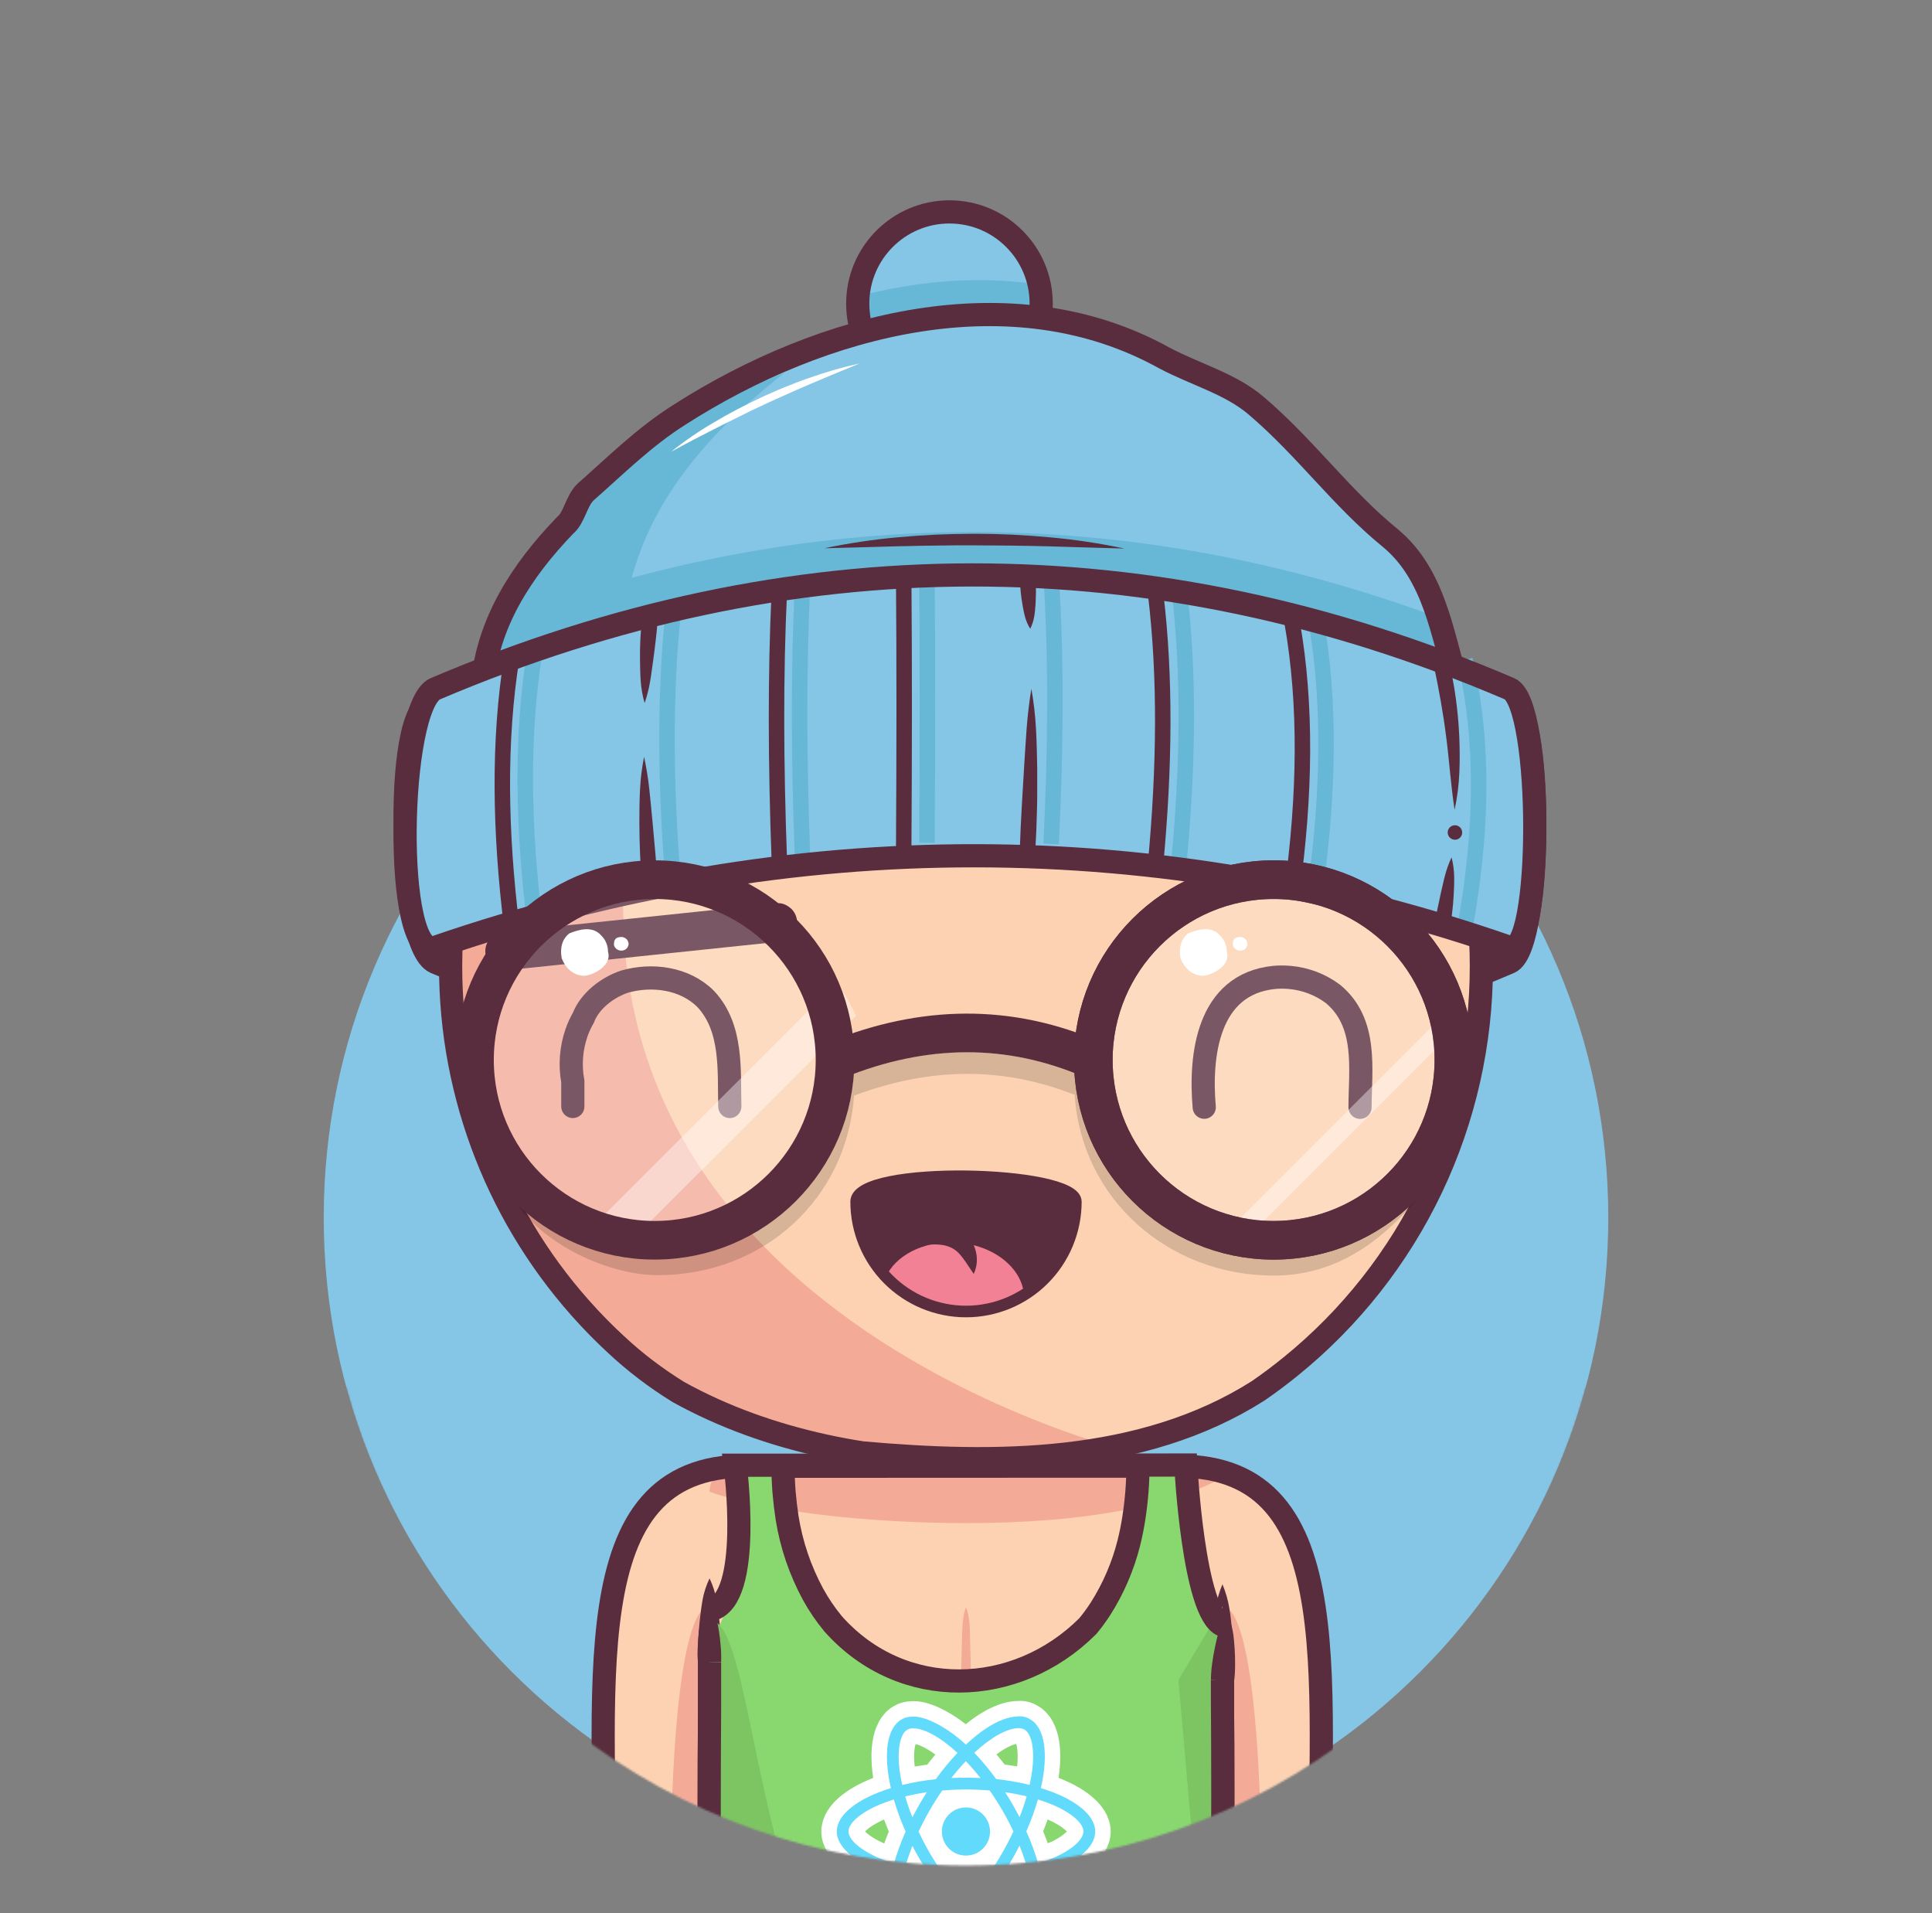 <svg width="1000" height="990" viewBox="0 0 1000 990" fill="none" xmlns="http://www.w3.org/2000/svg">
<rect x="0" y="0" width="1000" height="990" fill="#808080" stroke="none"/>
<mask id="mask0_22_5572" style="mask-type:luminance" maskUnits="userSpaceOnUse" x="0" y="0" width="1000" height="966">
<path d="M1000 0H0V718.31H179.2C217.58 860.69 346.65 965.41 500 965.41C653.35 965.41 782.42 860.69 820.8 718.31H1000V0Z" fill="white"/>
</mask>
<g mask="url(#mask0_22_5572)">
<path d="M500.001 962.602C683.603 962.602 832.443 813.763 832.443 630.16C832.443 446.557 683.603 297.718 500.001 297.718C316.398 297.718 167.559 446.557 167.559 630.16C167.559 813.763 316.398 962.602 500.001 962.602Z" fill="#85C5E5"/>
<path d="M225.35 498C408.77 575.95 596.49 577.06 781.29 498C798.82 490.5 798.72 358.13 781.29 364.19C600.82 427.02 409.96 427.69 225.35 364.19C203.39 356.6 205.53 489.53 225.35 498Z" fill="#592D3D" stroke="#592D3D" stroke-width="12" stroke-miterlimit="10"/>
<path d="M610 758.72C700.76 758.72 682 872.96 682.87 1000H610V758.72Z" fill="#FDD2B2"/>
<path d="M632.74 831.87L610 870L621.38 1000H653.14C653.91 819.73 632.74 831.87 632.74 831.87Z" fill="#F3AB98"/>
<path d="M233.25 500C233.25 352.68 352.68 233.25 500 233.25C647.32 233.25 766.75 352.68 766.75 500C766.788 539.694 757.949 578.895 740.88 614.731C723.811 650.568 698.945 682.135 668.1 707.12C662.627 711.573 656.98 715.803 651.16 719.81C591 758 515 758 446.39 751.89C439.73 750.89 433.09 749.63 426.5 748.18C400.17 742.38 374.68 733.43 351.13 720.38C345.31 716.793 339.667 712.92 334.2 708.76C328.706 704.576 323.432 700.11 318.4 695.38C313.64 690.96 309.044 686.367 304.61 681.6C258.667 632.299 233.161 567.39 233.25 500Z" fill="#FDD2B2"/>
<path d="M269.612 634.48C270.312 635.68 271.002 636.88 271.722 638.06C272.152 638.78 272.602 639.48 273.052 640.2C273.712 641.27 274.372 642.34 275.052 643.39C275.532 644.15 276.052 644.89 276.512 645.63C277.172 646.63 277.832 647.63 278.512 648.63C279.022 649.39 279.512 650.15 280.072 650.91C280.732 651.91 281.392 652.83 282.072 653.79C282.612 654.56 283.172 655.32 283.722 656.09C284.272 656.86 285.062 657.94 285.722 658.86C286.382 659.78 286.872 660.39 287.452 661.15C288.032 661.91 288.822 662.95 289.522 663.85C290.222 664.75 290.712 665.36 291.312 666.11C291.912 666.86 292.722 667.87 293.432 668.74C294.142 669.61 294.662 670.23 295.282 670.97C295.902 671.71 296.722 672.69 297.452 673.54C298.182 674.39 298.722 675.01 299.362 675.74L301.582 678.24C302.232 678.97 302.892 679.68 303.582 680.4C304.442 681.34 305.312 682.27 306.182 683.19L307.392 684.47C308.682 685.81 309.982 687.15 311.302 688.47L311.562 688.74C312.852 690.02 314.162 691.29 315.472 692.55L317.052 694.05C318.002 694.94 318.952 695.83 319.912 696.71L321.072 697.77C322.072 698.71 323.162 699.63 324.212 700.55C327.478 703.397 330.812 706.127 334.212 708.74C339.672 712.9 345.315 716.773 351.142 720.36C374.692 733.36 400.142 742.36 426.512 748.16C433.102 749.61 439.742 750.86 446.402 751.87C488.502 755.62 533.402 757.05 575.682 748.79C508.452 729 185.592 612.74 388.802 257.48C386.082 258.73 383.402 260.02 380.742 261.36L380.152 261.65C378.932 262.26 377.712 262.89 376.502 263.53L375.502 264.06C371.742 266.06 368.022 268.13 364.372 270.29L363.472 270.82C362.312 271.51 361.162 272.21 360.012 272.92L359.142 273.46C355.568 275.693 352.052 278.003 348.592 280.39L347.512 281.14C346.422 281.9 345.352 282.66 344.282 283.43L343.622 283.9C341.442 285.493 339.288 287.107 337.162 288.74L336.542 289.22C335.542 290 334.542 290.8 333.542 291.61L332.372 292.55C331.372 293.36 330.372 294.17 329.372 295C327.262 296.75 325.182 298.55 323.132 300.37L321.992 301.37L319.302 303.82L318.002 305C315.148 307.667 312.358 310.39 309.632 313.17L308.252 314.58C307.462 315.4 306.672 316.22 305.892 317.05C305.432 317.54 304.972 318.05 304.522 318.53C303.148 319.997 301.795 321.483 300.462 322.99C300.012 323.5 299.552 323.99 299.102 324.53C298.392 325.34 297.692 326.16 296.992 326.98L295.482 328.77C294.802 329.58 294.122 330.39 293.482 331.21C292.942 331.87 292.402 332.54 291.872 333.21C290.802 334.54 289.752 335.87 288.712 337.21C288.172 337.91 287.632 338.61 287.102 339.32C286.572 340.03 285.902 340.91 285.312 341.72C284.722 342.53 284.242 343.17 283.722 343.9C283.202 344.63 282.592 345.45 282.042 346.23C281.095 347.563 280.162 348.913 279.242 350.28C278.742 351.01 278.242 351.76 277.752 352.5C277.262 353.24 276.652 354.16 276.112 355L274.622 357.31L272.942 360.02C272.512 360.71 272.082 361.4 271.662 362.09C270.772 363.55 269.912 365.02 269.052 366.49L267.832 368.65C267.292 369.6 266.752 370.56 266.222 371.52C265.822 372.25 265.422 372.98 265.032 373.71C264.392 374.9 263.762 376.1 263.132 377.3L261.932 379.64C261.292 380.92 260.652 382.19 260.022 383.48C259.692 384.17 259.352 384.87 259.022 385.57C258.502 386.66 258.022 387.76 257.492 388.86C257.182 389.52 256.882 390.18 256.582 390.86C255.842 392.507 255.118 394.173 254.412 395.86C254.192 396.38 253.982 396.91 253.762 397.43C253.232 398.7 252.712 399.97 252.202 401.25C251.932 401.92 251.672 402.59 251.412 403.25C250.912 404.51 250.412 405.78 249.962 407.05C249.752 407.6 249.542 408.15 249.342 408.7C248.715 410.453 248.098 412.207 247.492 413.96L246.932 415.66C246.492 416.993 246.062 418.327 245.642 419.66L245.042 421.57C244.572 423.11 244.112 424.65 243.672 426.2C243.572 426.53 243.472 426.86 243.382 427.2C242.862 429.04 242.362 430.887 241.882 432.74C241.722 433.33 241.582 433.93 241.432 434.52C241.082 435.91 240.742 437.3 240.432 438.7L240.012 440.45C239.582 442.35 239.162 444.25 238.772 446.16L238.622 446.93C238.282 448.63 237.948 450.33 237.622 452.03C237.512 452.64 237.412 453.24 237.302 453.85C237.042 455.34 236.792 456.85 236.562 458.35C236.482 458.86 236.392 459.35 236.322 459.87C236.022 461.82 235.752 463.78 235.492 465.75L235.342 467.05C235.142 468.64 234.962 470.24 234.792 471.84C234.732 472.44 234.662 473.04 234.602 473.65C234.442 475.33 234.292 477.02 234.152 478.71C234.152 479.06 234.092 479.4 234.072 479.71C233.925 481.71 233.795 483.727 233.682 485.76C233.682 486.29 233.682 486.83 233.612 487.36C233.545 488.933 233.485 490.503 233.432 492.07C233.432 492.66 233.432 493.25 233.432 493.84C233.432 495.89 233.352 497.95 233.352 500.01C233.352 500.01 233.352 500.08 233.352 500.11C233.352 502.33 233.352 504.53 233.432 506.73C233.432 507.49 233.492 508.25 233.512 509.01C233.562 510.48 233.612 511.95 233.682 513.42C233.682 514.31 233.792 515.19 233.842 516.08C233.922 517.41 233.992 518.74 234.092 520.08C234.162 521.08 234.252 521.97 234.332 522.91C234.442 524.17 234.542 525.43 234.672 526.68C234.762 527.68 234.882 528.62 234.982 529.59C235.122 530.8 235.252 532.02 235.402 533.23C235.522 534.23 235.662 535.23 235.792 536.18C235.952 537.36 236.112 538.55 236.292 539.73C236.442 540.73 236.602 541.73 236.762 542.73C236.942 543.89 237.132 545.06 237.332 546.22C237.512 547.22 237.692 548.22 237.882 549.22C238.092 550.37 238.312 551.52 238.532 552.66C238.752 553.8 238.942 554.66 239.152 555.66C239.392 556.8 239.632 557.93 239.892 559.06C240.152 560.19 240.332 561.06 240.572 561.99C240.832 563.12 241.112 564.24 241.392 565.35C241.672 566.46 241.882 567.3 242.132 568.26C242.432 569.38 242.732 570.49 243.042 571.6C243.302 572.6 243.572 573.52 243.852 574.47C244.172 575.58 244.502 576.68 244.852 577.78C245.202 578.88 245.432 579.67 245.732 580.62C246.032 581.57 246.432 582.81 246.792 583.9C247.152 584.99 247.412 585.77 247.732 586.7C248.112 587.79 248.492 588.88 248.882 589.97C249.212 590.88 249.532 591.8 249.882 592.71L251.122 595.98C251.472 596.87 251.812 597.77 252.122 598.66C252.562 599.75 253.012 600.85 253.462 601.94C253.822 602.8 254.172 603.67 254.542 604.53C255.012 605.65 255.542 606.75 255.992 607.86C256.362 608.68 256.722 609.51 257.092 610.33C257.612 611.49 258.162 612.63 258.692 613.77L259.772 616.07C260.382 617.33 261.012 618.57 261.642 619.82C261.962 620.45 262.262 621.09 262.592 621.72C264.512 625.46 266.512 629.15 268.592 632.79C268.882 633.26 269.252 633.87 269.612 634.48Z" fill="#F3AB98"/>
<path d="M233.25 500C233.25 352.68 352.68 233.25 500 233.25C647.32 233.25 766.75 352.68 766.75 500C766.788 539.694 757.949 578.895 740.88 614.731C723.811 650.568 698.945 682.135 668.1 707.12C662.627 711.573 656.98 715.803 651.16 719.81C591 758 515 758 446.39 751.89C439.73 750.89 433.09 749.63 426.5 748.18C400.17 742.38 374.68 733.43 351.13 720.38C345.31 716.793 339.667 712.92 334.2 708.76C328.706 704.576 323.432 700.11 318.4 695.38C313.64 690.96 309.044 686.367 304.61 681.6C258.667 632.299 233.161 567.39 233.25 500Z" stroke="#592D3D" stroke-width="12" stroke-miterlimit="10"/>
<path d="M386.122 758.72C295.352 758.72 314.122 872.96 313.252 1000H386.122V758.72Z" fill="#FDD2B2"/>
<path d="M367.232 831.87L390.002 870L378.612 1000H346.882C346.072 819.73 367.232 831.87 367.232 831.87Z" fill="#F3AB98"/>
<path d="M619.472 1070H380.532C377.011 1070 373.636 1068.6 371.148 1066.11C368.659 1063.62 367.262 1060.24 367.262 1056.72V772C367.262 768.48 368.659 765.103 371.148 762.613C373.636 760.123 377.011 758.723 380.532 758.72H613.762C626.852 758.72 632.762 766.38 632.762 778.6V1056.68C632.767 1058.43 632.427 1060.16 631.761 1061.78C631.096 1063.39 630.117 1064.86 628.883 1066.1C627.648 1067.34 626.181 1068.32 624.566 1068.99C622.951 1069.66 621.22 1070 619.472 1070Z" fill="#FDD2B2"/>
<path d="M629.052 766.62C628.055 765.394 627.212 764.051 626.542 762.62C624.141 760.738 621.284 759.527 618.262 759.11C616.773 758.879 615.268 758.766 613.762 758.77H380.532C377.02 758.773 373.652 760.166 371.165 762.645C368.679 765.125 367.275 768.488 367.262 772C396.262 782.42 450.552 788.24 500.002 788.24C563.062 788.24 604.382 778.89 629.052 766.62Z" fill="#F3AB98"/>
<path d="M610 758.72C700.76 758.72 682 872.96 682.87 1000H632.74" stroke="#592D3D" stroke-width="12" stroke-miterlimit="10" stroke-linecap="square"/>
<path d="M386.122 758.72C295.352 758.72 314.122 872.96 313.252 1000H363.322" stroke="#592D3D" stroke-width="12" stroke-miterlimit="10" stroke-linecap="square"/>
<path d="M380.531 758.82L613.761 758.72" stroke="#592D3D" stroke-width="12" stroke-miterlimit="10"/>
<path d="M380.532 1070H497.152C388.002 1070 396.242 838.82 367.262 838.82V1056.68C367.257 1058.43 367.596 1060.16 368.26 1061.77C368.925 1063.39 369.901 1064.86 371.134 1066.09C372.366 1067.33 373.831 1068.31 375.444 1068.98C377.056 1069.65 378.785 1070 380.532 1070Z" fill="#F3AB98"/>
<path d="M361.259 860.85C361.069 857.18 361.149 853.51 361.309 849.85C361.469 846.19 361.779 842.5 362.169 838.85C362.369 837.01 362.569 835.18 362.819 833.34C363.069 831.5 363.309 829.67 363.669 827.83C364.378 824.022 365.585 820.324 367.259 816.83C368.933 820.324 370.14 824.022 370.849 827.83C371.209 829.67 371.469 831.5 371.699 833.34C371.929 835.18 372.149 837.01 372.349 838.85C372.729 842.52 373.029 846.19 373.199 849.85C373.369 853.51 373.449 857.19 373.259 860.85H361.259Z" fill="#592D3D"/>
<path d="M632.742 870V878C633.002 912 633.002 947 632.742 980.75C632.742 983.62 632.742 986.47 632.742 989.28V1056.69C632.746 1058.44 632.405 1060.16 631.74 1061.78C631.075 1063.39 630.099 1064.86 628.866 1066.1C627.634 1067.33 626.17 1068.31 624.558 1068.98C622.946 1069.65 621.217 1070 619.472 1070H380.532C377.011 1070 373.636 1068.6 371.148 1066.11C368.659 1063.62 367.262 1060.24 367.262 1056.72V998.52C367.262 996.01 367.262 993.45 367.262 990.87C367.012 956 367.012 921 367.262 885.57V860.85" stroke="#592D3D" stroke-width="12" stroke-miterlimit="10"/>
<path d="M626.74 870C626.55 865.83 626.64 861.65 626.8 857.47C626.96 853.29 627.27 849.12 627.65 844.94C627.85 842.85 628.06 840.76 628.3 838.67C628.54 836.58 628.79 834.5 629.15 832.41C629.847 828.106 631.052 823.9 632.74 819.88C634.428 823.9 635.633 828.106 636.33 832.41C636.69 834.5 636.95 836.59 637.18 838.67C637.41 840.75 637.63 842.85 637.83 844.94C638.21 849.12 638.52 853.29 638.68 857.47C638.84 861.65 638.93 865.83 638.74 870H626.74Z" fill="#592D3D"/>
<path d="M570.68 842.45C570.9 833 582.9 829 588.9 835C589.875 835.995 590.644 837.173 591.164 838.466C591.684 839.759 591.944 841.141 591.93 842.535C591.915 843.928 591.627 845.305 591.08 846.587C590.534 847.868 589.74 849.03 588.745 850.005C587.749 850.98 586.572 851.75 585.279 852.269C583.986 852.789 582.603 853.05 581.21 853.035C579.817 853.021 578.44 852.732 577.158 852.186C575.876 851.639 574.715 850.845 573.74 849.85C572.766 848.88 571.994 847.727 571.469 846.456C570.944 845.186 570.675 843.825 570.68 842.45Z" fill="#592D3D"/>
<path d="M408.109 842.15C407.899 834 416.899 830 422.899 833C430.899 836 430.899 847 422.899 852C418.899 854 414.899 852 411.149 849.52C410.182 848.552 409.416 847.403 408.894 846.138C408.372 844.874 408.106 843.518 408.109 842.15Z" fill="#592D3D"/>
<path d="M500 831.77C500.715 833.655 501.218 835.614 501.5 837.61C501.797 839.543 501.961 841.494 501.99 843.45L502.29 855.14C502.38 859.03 502.5 862.93 502.54 866.83L502.71 878.5C502.94 894.07 502.93 909.66 502.99 925.24C503.05 940.82 503.17 956.4 502.99 971.98C502.9 979.77 502.69 987.56 502.46 995.35C502.36 999.24 502.17 1003.14 501.79 1007.03C501.45 1010.96 500.859 1014.87 500.02 1018.72C499.181 1014.87 498.59 1010.96 498.25 1007.03C497.87 1003.14 497.68 999.24 497.58 995.35C497.35 987.56 497.14 979.77 497.05 971.98C496.85 956.4 497.05 940.82 497.05 925.24C497.05 909.66 497.05 894.09 497.23 878.51L497.4 866.81L497.73 855.13L498.06 843.45C498.097 841.494 498.264 839.543 498.56 837.61C498.822 835.616 499.305 833.657 500 831.77Z" fill="#F3AB98"/>
<path d="M425.219 883C426.702 882.295 428.272 881.791 429.889 881.5C431.433 881.21 432.998 881.043 434.569 881L443.919 880.67L462.619 880.26C475.079 880.07 487.529 880.02 499.999 879.99C512.469 879.96 524.929 879.83 537.389 879.99C543.619 880.08 549.849 880.29 556.089 880.52C559.199 880.63 562.319 880.82 565.429 881.19C568.587 881.54 571.713 882.135 574.779 882.97C571.715 883.81 568.588 884.402 565.429 884.74C562.319 885.12 559.199 885.31 556.089 885.41C549.849 885.64 543.619 885.84 537.389 885.93C524.929 886.12 512.469 885.93 499.999 885.93C487.529 885.93 475.069 885.93 462.599 885.78C456.369 885.72 450.139 885.52 443.919 885.28L434.569 884.94C433.001 884.898 431.44 884.731 429.899 884.44C428.282 884.17 426.708 883.686 425.219 883Z" fill="#F3AB98"/>
<path d="M442.41 914.38C443.591 913.817 444.853 913.442 446.15 913.27C447.349 913.101 448.561 913.05 449.77 913.12C452.16 913.22 454.55 913.28 456.94 913.33C461.72 913.44 466.5 913.48 471.28 913.5C480.91 913.5 490.37 913.58 500.04 913.29C509.71 913 519.3 912.86 528.92 912.9C533.73 912.9 538.54 913.03 543.34 913.14C545.757 913.172 548.17 913.329 550.57 913.61C553.037 913.882 555.472 914.395 557.84 915.14C555.528 916.048 553.129 916.718 550.68 917.14C548.296 917.569 545.888 917.857 543.47 918C538.65 918.35 533.83 918.65 529.02 918.82C519.38 919.18 509.75 919.14 500.14 919.27C495.33 919.27 490.53 919.49 485.66 919.37C480.79 919.25 475.97 919.24 471.14 919.06C466.31 918.88 461.46 918.48 456.64 917.98C454.22 917.71 451.82 917.41 449.41 917.08C448.193 916.931 446.996 916.649 445.84 916.24C444.599 915.82 443.439 915.191 442.41 914.38Z" fill="#F3AB98"/>
<path d="M438.93 949.87C440.116 949.172 441.405 948.666 442.75 948.37C444.003 948.079 445.283 947.914 446.57 947.88L454.2 947.56C459.29 947.38 464.39 947.23 469.48 947.15C479.66 947 489.84 947 500 947C510.16 947 520.36 946.83 530.54 947C535.63 947.09 540.72 947.3 545.81 947.53C548.363 947.616 550.91 947.836 553.44 948.19C556.045 948.547 558.61 949.154 561.1 950C558.618 950.831 556.063 951.423 553.47 951.77C550.937 952.132 548.387 952.356 545.83 952.44C540.74 952.67 535.65 952.88 530.56 952.97C520.38 953.17 510.19 953.03 500.01 952.97C489.83 952.91 479.65 952.91 469.47 952.72C464.38 952.62 459.28 952.44 454.19 952.23L446.56 951.86C445.273 951.821 443.993 951.653 442.74 951.36C441.398 951.07 440.112 950.567 438.93 949.87Z" fill="#F3AB98"/>
<path d="M613.762 758.16H559.552V758.26H589.002C589.004 767.375 588.295 776.476 586.882 785.48C586.215 789.86 585.358 794.153 584.312 798.36C581.275 810.482 576.308 822.036 569.602 832.58C567.583 835.711 565.375 838.717 562.992 841.58C525.932 878.58 467.042 880.58 431.252 840.39C427.29 835.602 423.79 830.449 420.802 825C414.14 812.69 409.609 799.342 407.402 785.52C406.735 781.14 406.208 776.677 405.822 772.13C405.472 767.59 405.282 762.98 405.282 758.31H434.752V758.21H380.532C381.352 780.5 378.942 833.85 371.422 842.69L367.262 1056.17C367.262 1059.69 368.66 1063.06 371.148 1065.55C373.637 1068.04 377.012 1069.44 380.532 1069.44H619.472C622.991 1069.44 626.366 1068.04 628.855 1065.55C631.344 1063.06 632.742 1059.69 632.742 1056.17L630.362 840.81C620.612 840.76 613.422 783.07 613.762 758.16Z" fill="#89D86F"/>
<path d="M632.739 831.31L609.949 869.4L621.339 999.43H632.939V893.78L632.739 831.31Z" fill="#7DC462"/>
<path d="M380.532 1069.39H497.152C387.952 1069.39 396.242 838.25 367.262 838.25V1056.12C367.262 1059.64 368.66 1063.01 371.148 1065.5C373.637 1067.99 377.012 1069.39 380.532 1069.39Z" fill="#7DC462"/>
<path d="M361.26 860.4C361.047 857.642 361.013 854.873 361.16 852.11C361.287 849.343 361.523 846.573 361.87 843.8C362.05 842.41 362.22 841.03 362.44 839.64C362.66 838.25 362.88 836.87 363.22 835.48C363.905 832.528 365.066 829.708 366.66 827.13C368.347 829.646 369.607 832.423 370.39 835.35C370.78 836.73 371.07 838.11 371.32 839.48C371.57 840.85 371.82 842.24 372.04 843.62C372.48 846.37 372.83 849.13 373.04 851.89C373.295 854.646 373.365 857.415 373.25 860.18L361.26 860.4Z" fill="#592D3D"/>
<path d="M632.742 869.4V877.4C633.002 911.4 633.002 946.4 632.742 980.16C632.742 983.03 632.742 985.88 632.742 988.69V1056.1C632.742 1059.62 631.344 1062.99 628.855 1065.48C626.366 1067.97 622.991 1069.37 619.472 1069.37H380.532C377.012 1069.37 373.637 1067.97 371.148 1065.48C368.66 1062.99 367.262 1059.62 367.262 1056.1V998C367.262 995.493 367.262 992.943 367.262 990.35C367.012 955.49 367.012 920.49 367.262 885.05V860.29" stroke="#592D3D" stroke-width="12" stroke-miterlimit="10"/>
<path d="M626.762 869.38C626.793 866.526 627.01 863.676 627.412 860.85C627.792 858.017 628.278 855.193 628.872 852.38C629.172 850.97 629.472 849.56 629.812 848.16C630.152 846.76 630.502 845.35 630.962 843.95C631.905 840.985 633.316 838.19 635.142 835.67C636.608 838.416 637.621 841.381 638.142 844.45C638.402 845.9 638.562 847.34 638.692 848.78C638.822 850.22 638.942 851.66 639.042 853.09C639.222 855.96 639.322 858.83 639.292 861.68C639.292 864.535 639.112 867.388 638.752 870.22L626.762 869.38Z" fill="#592D3D"/>
<path d="M368.102 833C389.682 827.73 380.532 758.27 380.532 758.27L613.762 758.17C613.762 758.17 617.692 834.79 632.942 841.09" stroke="#592D3D" stroke-width="12" stroke-miterlimit="10"/>
<path d="M589.001 758.26C589.007 767.374 588.301 776.475 586.891 785.48C586.225 789.86 585.368 794.153 584.321 798.36C581.285 810.482 576.318 822.036 569.611 832.58C567.592 835.711 565.385 838.717 563.001 841.58C525.941 878.58 467.051 880.58 431.261 840.39C427.296 835.602 423.793 830.449 420.801 825C414.14 812.69 409.609 799.342 407.401 785.52C406.735 781.14 406.208 776.677 405.821 772.13C405.471 767.59 405.281 762.98 405.281 758.31" stroke="#592D3D" stroke-width="12" stroke-miterlimit="10"/>
<path d="M566.881 947.83C566.881 938.97 555.781 930.57 538.771 925.36C542.701 908.02 540.951 894.23 533.261 889.81C531.468 888.621 529.326 888.071 527.181 888.25C519.181 888.38 509.871 893.6 499.951 902.87C490.001 893.65 479.001 888.2 472.711 888.36C469.551 888.45 468.341 888.88 466.551 889.92C458.881 894.33 457.171 908.1 461.121 925.39C444.121 930.62 433.121 939 433.121 947.83C433.121 956.66 444.221 965.09 461.231 970.3C457.301 987.64 459.051 1001.43 466.741 1005.85C468.61 1006.9 470.727 1007.43 472.871 1007.38C480.371 1007.38 490.181 1002.03 500.111 992.76C510.031 1001.98 519.851 1007.27 527.351 1007.27C529.504 1007.32 531.63 1006.79 533.511 1005.74C541.171 1001.32 542.891 987.55 538.931 970.27C555.841 965.06 566.881 956.66 566.881 947.83ZM527.161 894.34C528.238 894.309 529.305 894.553 530.261 895.05C533.971 897.18 535.581 905.28 534.331 915.69C534.031 918.25 533.541 920.95 532.941 923.69C527.24 922.309 521.454 921.307 515.621 920.69C512.149 915.899 508.361 911.346 504.281 907.06C513.161 898.87 521.491 894.35 527.161 894.34ZM475.841 961.79C477.121 963.97 478.431 966.097 479.771 968.17C475.901 967.6 472.161 966.89 468.591 966.02C469.591 962.5 470.851 958.87 472.271 955.25C473.391 957.43 474.561 959.61 475.841 961.79ZM468.511 929.64C472.081 928.8 475.841 928.06 479.741 927.49C478.411 929.59 477.071 931.74 475.821 933.95C474.571 936.16 473.391 938.31 472.271 940.49C470.838 936.938 469.583 933.317 468.511 929.64ZM475.461 947.91C477.151 944.26 479.061 940.6 481.111 937.03C483.161 933.46 485.411 929.86 487.681 926.62C491.741 926.26 495.861 926.07 500.001 926.07C504.141 926.07 508.231 926.26 512.271 926.59C514.531 929.83 516.741 933.3 518.871 936.95C521.001 940.6 522.871 944.15 524.541 947.8C522.821 951.46 520.941 955.11 518.891 958.68C516.841 962.25 514.591 965.85 512.321 969.1C508.261 969.45 504.141 969.64 500.001 969.64C495.861 969.64 491.771 969.45 487.731 969.12C485.471 965.88 483.261 962.42 481.131 958.76C479.001 955.1 477.181 951.56 475.461 947.91ZM524.161 961.71C525.411 959.53 526.581 957.32 527.701 955.14C529.135 958.695 530.39 962.319 531.461 966C527.891 966.87 524.131 967.61 520.231 968.18C521.571 966.07 522.901 963.92 524.161 961.71ZM524.161 933.87C522.911 931.69 521.571 929.56 520.231 927.49C524.111 928.057 527.838 928.773 531.411 929.64C530.411 933.16 529.151 936.79 527.731 940.41C526.581 938.23 525.411 936.05 524.131 933.87H524.161ZM507.501 920.15C505.041 920.05 502.501 919.96 500.001 919.96C497.501 919.96 494.901 920.02 492.421 920.15C494.761 917.109 497.265 914.198 499.921 911.43C502.593 914.207 505.123 917.117 507.501 920.15ZM469.571 895.15C470.535 894.636 471.62 894.39 472.711 894.44C478.351 894.44 486.711 898.94 495.611 907.15C491.553 911.422 487.79 915.966 484.351 920.75C478.51 921.354 472.716 922.357 467.011 923.75C466.381 921.03 465.921 918.38 465.591 915.85C464.311 905.43 465.891 897.33 469.571 895.18V895.15ZM462.701 964.38C460.001 963.53 457.441 962.6 455.071 961.6C445.411 957.48 439.171 952.08 439.171 947.8C439.171 943.52 445.411 938.09 455.071 934C457.411 933 459.971 932.09 462.621 931.25C464.287 936.915 466.335 942.461 468.751 947.85C466.364 953.227 464.343 958.76 462.701 964.41V964.38ZM472.821 1001.29C471.75 1001.31 470.691 1001.06 469.741 1000.56C466.031 998.43 464.421 990.33 465.671 979.92C465.971 977.35 466.461 974.66 467.061 971.92C472.761 973.306 478.547 974.308 484.381 974.92C487.851 979.716 491.639 984.273 495.721 988.56C486.831 996.8 478.491 1001.32 472.821 1001.32V1001.29ZM500.051 984.2C497.379 981.419 494.849 978.506 492.471 975.47C494.931 975.58 497.471 975.66 499.971 975.66C502.471 975.66 505.071 975.61 507.551 975.47C505.212 978.524 502.708 981.448 500.051 984.23V984.2ZM530.431 1000.45C529.467 1000.96 528.383 1001.21 527.291 1001.16C521.651 1001.16 513.291 996.66 504.391 988.45C508.45 984.178 512.212 979.634 515.651 974.85C521.493 974.246 527.286 973.243 532.991 971.85C533.605 974.466 534.079 977.113 534.411 979.78C535.691 990.23 534.111 998.32 530.431 1000.48V1000.45ZM544.911 961.6C542.561 962.6 540.001 963.5 537.351 964.35C535.683 958.682 533.635 953.133 531.221 947.74C533.594 942.376 535.599 936.857 537.221 931.22C539.921 932.07 542.481 932.99 544.881 934C554.541 938.12 560.781 943.52 560.781 947.8C560.781 952.08 554.561 957.54 544.911 961.63V961.6Z" fill="black" stroke="white" stroke-width="16"/>
<path d="M499.972 960.29C506.853 960.29 512.432 954.711 512.432 947.83C512.432 940.949 506.853 935.37 499.972 935.37C493.09 935.37 487.512 940.949 487.512 947.83C487.512 954.711 493.09 960.29 499.972 960.29Z" fill="black" stroke="white" stroke-width="24"/>
<path d="M566.881 947.83C566.881 938.97 555.781 930.57 538.771 925.36C542.701 908.02 540.951 894.23 533.261 889.81C531.468 888.621 529.326 888.071 527.181 888.25C519.181 888.38 509.871 893.6 499.951 902.87C490.001 893.65 479.001 888.2 472.711 888.36C469.551 888.45 468.341 888.88 466.551 889.92C458.881 894.33 457.171 908.1 461.121 925.39C444.121 930.62 433.121 939 433.121 947.83C433.121 956.66 444.221 965.09 461.231 970.3C457.301 987.64 459.051 1001.43 466.741 1005.85C468.61 1006.9 470.727 1007.43 472.871 1007.38C480.371 1007.38 490.181 1002.03 500.111 992.76C510.031 1001.98 519.851 1007.27 527.351 1007.27C529.504 1007.32 531.63 1006.79 533.511 1005.74C541.171 1001.32 542.891 987.55 538.931 970.27C555.841 965.06 566.881 956.66 566.881 947.83ZM527.161 894.34C528.238 894.309 529.305 894.553 530.261 895.05C533.971 897.18 535.581 905.28 534.331 915.69C534.031 918.25 533.541 920.95 532.941 923.69C527.24 922.309 521.454 921.307 515.621 920.69C512.149 915.899 508.361 911.346 504.281 907.06C513.161 898.87 521.491 894.35 527.161 894.34ZM475.841 961.79C477.121 963.97 478.431 966.097 479.771 968.17C475.901 967.6 472.161 966.89 468.591 966.02C469.591 962.5 470.851 958.87 472.271 955.25C473.391 957.43 474.561 959.61 475.841 961.79ZM468.511 929.64C472.081 928.8 475.841 928.06 479.741 927.49C478.411 929.59 477.071 931.74 475.821 933.95C474.571 936.16 473.391 938.31 472.271 940.49C470.838 936.938 469.583 933.317 468.511 929.64ZM475.461 947.91C477.151 944.26 479.061 940.6 481.111 937.03C483.161 933.46 485.411 929.86 487.681 926.62C491.741 926.26 495.861 926.07 500.001 926.07C504.141 926.07 508.231 926.26 512.271 926.59C514.531 929.83 516.741 933.3 518.871 936.95C521.001 940.6 522.871 944.15 524.541 947.8C522.821 951.46 520.941 955.11 518.891 958.68C516.841 962.25 514.591 965.85 512.321 969.1C508.261 969.45 504.141 969.64 500.001 969.64C495.861 969.64 491.771 969.45 487.731 969.12C485.471 965.88 483.261 962.42 481.131 958.76C479.001 955.1 477.181 951.56 475.461 947.91ZM524.161 961.71C525.411 959.53 526.581 957.32 527.701 955.14C529.135 958.695 530.39 962.319 531.461 966C527.891 966.87 524.131 967.61 520.231 968.18C521.571 966.07 522.901 963.92 524.161 961.71ZM524.161 933.87C522.911 931.69 521.571 929.56 520.231 927.49C524.111 928.057 527.838 928.773 531.411 929.64C530.411 933.16 529.151 936.79 527.731 940.41C526.581 938.23 525.411 936.05 524.131 933.87H524.161ZM507.501 920.15C505.041 920.05 502.501 919.96 500.001 919.96C497.501 919.96 494.901 920.02 492.421 920.15C494.761 917.109 497.265 914.198 499.921 911.43C502.593 914.207 505.123 917.117 507.501 920.15ZM469.571 895.15C470.535 894.636 471.62 894.39 472.711 894.44C478.351 894.44 486.711 898.94 495.611 907.15C491.553 911.422 487.79 915.966 484.351 920.75C478.51 921.354 472.716 922.357 467.011 923.75C466.381 921.03 465.921 918.38 465.591 915.85C464.311 905.43 465.891 897.33 469.571 895.18V895.15ZM462.701 964.38C460.001 963.53 457.441 962.6 455.071 961.6C445.411 957.48 439.171 952.08 439.171 947.8C439.171 943.52 445.411 938.09 455.071 934C457.411 933 459.971 932.09 462.621 931.25C464.287 936.915 466.335 942.461 468.751 947.85C466.364 953.227 464.343 958.76 462.701 964.41V964.38ZM472.821 1001.29C471.75 1001.31 470.691 1001.06 469.741 1000.56C466.031 998.43 464.421 990.33 465.671 979.92C465.971 977.35 466.461 974.66 467.061 971.92C472.761 973.306 478.547 974.308 484.381 974.92C487.851 979.716 491.639 984.273 495.721 988.56C486.831 996.8 478.491 1001.32 472.821 1001.32V1001.29ZM500.051 984.2C497.379 981.419 494.849 978.506 492.471 975.47C494.931 975.58 497.471 975.66 499.971 975.66C502.471 975.66 505.071 975.61 507.551 975.47C505.212 978.524 502.708 981.448 500.051 984.23V984.2ZM530.431 1000.45C529.467 1000.96 528.383 1001.21 527.291 1001.16C521.651 1001.16 513.291 996.66 504.391 988.45C508.45 984.178 512.212 979.634 515.651 974.85C521.493 974.246 527.286 973.243 532.991 971.85C533.605 974.466 534.079 977.113 534.411 979.78C535.691 990.23 534.111 998.32 530.431 1000.48V1000.45ZM544.911 961.6C542.561 962.6 540.001 963.5 537.351 964.35C535.683 958.682 533.635 953.133 531.221 947.74C533.594 942.376 535.599 936.857 537.221 931.22C539.921 932.07 542.481 932.99 544.881 934C554.541 938.12 560.781 943.52 560.781 947.8C560.781 952.08 554.561 957.54 544.911 961.63V961.6Z" fill="#61DAFB"/>
<path d="M499.972 960.29C506.853 960.29 512.432 954.711 512.432 947.83C512.432 940.949 506.853 935.37 499.972 935.37C493.09 935.37 487.512 940.949 487.512 947.83C487.512 954.711 493.09 960.29 499.972 960.29Z" fill="#61DAFB"/>
<path d="M296.491 572.61V559.68C294.929 551.215 295.598 542.489 298.431 534.36C299.365 531.708 300.539 529.147 301.941 526.71C305.291 518 314.291 511 323.291 508C337.291 504 354.291 506 365.291 517C379.291 532 377.291 554 377.741 572.62" stroke="#592D3D" stroke-width="12" stroke-miterlimit="10" stroke-linecap="round"/>
<path d="M623.31 573C620.97 546.38 624.97 509.38 659.44 505.83C662.141 505.585 664.859 505.585 667.56 505.83C675.695 506.536 683.469 509.509 690 514.41C708 529.41 704 553.41 703.95 573.04" stroke="#592D3D" stroke-width="12" stroke-miterlimit="10" stroke-linecap="round"/>
<path d="M443.141 621.86C443.141 602.96 556.861 605.8 556.861 621.86C556.861 636.94 550.87 651.403 540.207 662.066C529.543 672.729 515.081 678.72 500.001 678.72C484.92 678.72 470.458 672.729 459.795 662.066C449.131 651.403 443.141 636.94 443.141 621.86Z" fill="#592D3D"/>
<path d="M495.002 643C478.052 642 463.272 649.75 458.352 661.22C466.532 669.863 477.219 675.72 488.905 677.968C500.591 680.216 512.688 678.741 523.492 673.75C525.738 672.713 527.913 671.527 530.002 670.2C529.082 656.09 514.062 644.18 495.002 643Z" fill="#F28195"/>
<path d="M443.141 621.86C443.141 602.96 556.861 605.8 556.861 621.86C556.861 636.94 550.87 651.403 540.207 662.066C529.543 672.729 515.081 678.72 500.001 678.72C484.92 678.72 470.458 672.729 459.795 662.066C449.131 651.403 443.141 636.94 443.141 621.86Z" stroke="#592D3D" stroke-width="6" stroke-miterlimit="10"/>
<path d="M478.121 632.46C478.571 632.35 478.751 632.3 479.041 632.25L479.791 632.11C480.281 632.02 480.791 631.97 481.251 631.93C482.211 631.832 483.177 631.799 484.141 631.83C486.096 631.873 488.039 632.145 489.931 632.64C493.893 633.643 497.484 635.76 500.281 638.74C502.912 641.57 504.676 645.097 505.361 648.9C505.986 652.408 505.511 656.023 504.001 659.25C501.931 656.32 500.341 653.69 498.681 651.49C497.934 650.435 497.115 649.433 496.231 648.49C495.423 647.662 494.517 646.936 493.531 646.33C491.664 645.212 489.582 644.499 487.421 644.24C486.287 644.094 485.145 644.014 484.001 644C483.411 644 482.821 644 482.241 644.05L481.391 644.11H481.001C480.901 644.11 480.701 644.11 480.771 644.11L478.121 632.46Z" fill="#592D3D"/>
<path d="M603.101 452.29C614.145 449.476 625.331 447.253 636.611 445.63L634.001 446C647.172 444.081 660.538 443.919 673.751 445.52L671.091 445.16C674.371 445.61 677.631 446.16 680.911 446.57L678.251 446.22C688.204 447.586 698.054 449.624 707.731 452.32C712.731 453.72 718.841 450.6 720.031 445.32C720.685 442.762 720.321 440.051 719.015 437.757C717.709 435.462 715.564 433.764 713.031 433.02C701.687 429.913 690.129 427.647 678.451 426.24L681.101 426.6C670.073 424.642 658.852 423.988 647.671 424.65C636.545 425.382 625.484 426.899 614.571 429.19C608.961 430.33 603.381 431.63 597.811 433C592.731 434.25 589.201 440.26 590.811 445.3C591.56 447.83 593.259 449.972 595.552 451.277C597.845 452.582 600.554 452.948 603.111 452.3L603.101 452.29Z" fill="#592D3D"/>
<path d="M261.262 502.22L275.392 500.74L309.062 497.22L350.002 492.93L385.182 489.24C390.902 488.65 396.622 488.07 402.342 487.45H402.582C405.312 487.17 407.652 486.53 409.652 484.52C411.527 482.645 412.58 480.102 412.58 477.45C412.58 474.798 411.527 472.255 409.652 470.38C407.822 468.69 405.172 467.18 402.582 467.45L388.452 468.93L354.782 472.46L313.782 476.75L278.602 480.43C272.882 481.03 267.162 481.61 261.442 482.23H261.202C258.472 482.52 256.132 483.16 254.132 485.16C253.202 486.089 252.465 487.192 251.961 488.406C251.458 489.62 251.199 490.921 251.199 492.235C251.199 493.549 251.458 494.85 251.961 496.064C252.465 497.278 253.202 498.381 254.132 499.31C255.962 500.99 258.612 502.51 261.202 502.23L261.262 502.22Z" fill="#592D3D"/>
<path d="M491.441 204.62C517.663 204.62 538.921 183.362 538.921 157.14C538.921 130.918 517.663 109.66 491.441 109.66C465.218 109.66 443.961 130.918 443.961 157.14C443.961 183.362 465.218 204.62 491.441 204.62Z" fill="#85C5E5"/>
<path d="M491.441 204.62C498.512 204.623 505.494 203.047 511.877 200.006C518.261 196.965 523.884 192.536 528.337 187.044C532.79 181.551 535.959 175.133 537.614 168.259C539.269 161.384 539.367 154.227 537.901 147.31C507.121 142.54 475.201 145.31 444.131 153.31C444.031 154.57 443.961 155.84 443.961 157.13C443.96 163.366 445.187 169.541 447.572 175.303C449.958 181.065 453.455 186.3 457.864 190.71C462.273 195.12 467.508 198.618 473.269 201.005C479.03 203.392 485.205 204.62 491.441 204.62Z" fill="#67B7D6"/>
<path d="M491.441 204.62C517.663 204.62 538.921 183.362 538.921 157.14C538.921 130.918 517.663 109.66 491.441 109.66C465.218 109.66 443.961 130.918 443.961 157.14C443.961 183.362 465.218 204.62 491.441 204.62Z" stroke="#592D3D" stroke-width="12" stroke-miterlimit="10"/>
<path d="M240.258 423.13C240.246 403.777 242.44 384.486 246.798 365.63C247.658 361.93 248.595 358.263 249.608 354.63C252.508 322.33 269.608 295.69 292.468 271.9C297.228 268.09 298.178 259.53 302.938 254.77C319.118 240.5 333.388 226.22 351.468 214.77C425.688 167.19 523.698 141.5 602.678 185.27C618.848 193.83 636.928 198.59 650.248 210.01C675.948 231.89 694.018 257.59 719.718 278.52C742.548 297.52 746.358 328 754.458 354.59C755.478 358.217 756.415 361.883 757.268 365.59C761.626 384.446 763.82 403.737 763.808 423.09L240.258 423.13Z" fill="#85C5E5"/>
<path d="M246.798 365.63C242.44 384.486 240.246 403.777 240.258 423.13H323.258C321.698 342.47 300.998 275.11 405.998 193C330.678 221.59 262.048 284.38 246.798 365.63Z" fill="#67B7D6"/>
<path d="M258.178 321.12C253.562 331.765 250.67 343.076 249.608 354.63C248.595 358.257 247.658 361.923 246.798 365.63C242.44 384.486 240.246 403.777 240.258 423.13H440.308C482.774 419.845 525.431 419.845 567.898 423.13H763.808C763.82 403.777 761.626 384.486 757.268 365.63C756.408 361.93 755.471 358.263 754.458 354.63C750.998 343.26 748.308 331.19 744.598 319.63C582.708 259.73 418.998 261 258.178 321.12Z" fill="#67B7D6"/>
<path d="M240.258 423.13C240.246 403.777 242.44 384.486 246.798 365.63C247.658 361.93 248.595 358.263 249.608 354.63C252.508 322.33 269.608 295.69 292.468 271.9C297.228 268.09 298.178 259.53 302.938 254.77C319.118 240.5 333.388 226.22 351.468 214.77C425.688 167.19 523.698 141.5 602.678 185.27C618.848 193.83 636.928 198.59 650.248 210.01C675.948 231.89 694.018 257.59 719.718 278.52C742.548 297.52 746.358 328 754.458 354.59C755.478 358.217 756.415 361.883 757.268 365.59C761.626 384.446 763.82 403.737 763.808 423.09L240.258 423.13Z" stroke="#592D3D" stroke-width="12" stroke-miterlimit="10"/>
<path d="M225.35 356.43C408.77 278.43 596.49 277.37 781.29 356.43C798.82 363.93 798.72 496.3 781.29 490.24C600.82 427.41 409.96 426.74 225.35 490.24C203.39 497.79 205.53 364.86 225.35 356.43Z" fill="#85C5E5"/>
<path d="M751.328 443.71C752.156 446.947 752.609 450.269 752.678 453.61C752.768 456.88 752.568 460.13 752.418 463.39L752.058 468.26C751.898 469.88 751.738 471.5 751.538 473.11C751.138 476.34 750.648 479.55 749.948 482.72L742.078 481.31C742.518 478.14 743.078 475 743.718 471.86L744.718 467.15L745.718 462.45C746.458 459.32 747.088 456.18 747.938 453.05C748.778 449.839 749.913 446.712 751.328 443.71Z" fill="#592D3D"/>
<path d="M749.911 342.47C751.47 348.732 752.682 355.075 753.541 361.47C753.971 364.66 754.321 367.86 754.631 371.06C754.941 374.26 755.121 377.48 755.291 380.69C755.551 387.11 755.661 393.53 755.351 399.94C755.073 406.368 754.254 412.76 752.901 419.05C751.901 412.66 751.231 406.35 750.581 400.05C749.931 393.75 749.371 387.5 748.531 381.27C748.141 378.15 747.701 375.05 747.231 371.95C746.761 368.85 746.231 365.76 745.711 362.68C744.641 356.51 743.411 350.39 742.121 344.27L749.911 342.47Z" fill="#592D3D"/>
<path d="M668.781 322C676.341 364.87 675.491 411.49 668.781 460.73" stroke="#592D3D" stroke-width="8" stroke-miterlimit="10"/>
<path d="M598.191 307.61C603.341 350.51 602.761 397.16 598.191 446.44" stroke="#592D3D" stroke-width="8" stroke-miterlimit="10"/>
<path d="M533.849 356.47C535.054 363.309 535.845 370.215 536.219 377.15C536.619 384.05 536.739 390.95 536.869 397.86V408.22C536.869 411.67 536.869 415.12 536.749 418.57C536.599 425.47 536.349 432.37 535.879 439.26L527.879 438.86C528.099 431.99 528.449 425.13 528.819 418.27L530.029 397.7C530.489 390.84 530.849 383.97 531.379 377.1C531.909 370.23 532.689 363.36 533.849 356.47Z" fill="#592D3D"/>
<path d="M535.93 299.88C536.138 301.99 536.232 304.11 536.21 306.23C536.21 307.29 536.16 308.35 536.13 309.41L536 312.6C535.83 314.72 535.68 316.85 535.32 318.98C534.954 321.209 534.252 323.37 533.24 325.39C532.042 323.463 531.133 321.37 530.54 319.18C529.97 317.1 529.61 315.02 529.23 312.93L528.74 309.81C528.61 308.76 528.46 307.72 528.35 306.68C528.113 304.592 527.996 302.492 528 300.39L535.93 299.88Z" fill="#592D3D"/>
<path d="M467.758 299.65C468.108 342.65 468.068 389.32 467.758 438.65" stroke="#592D3D" stroke-width="8" stroke-miterlimit="10"/>
<path d="M403.378 306.18C401.318 349.18 401.548 395.91 403.378 445.29" stroke="#592D3D" stroke-width="8" stroke-miterlimit="10"/>
<path d="M333.37 391.65C334.567 397.192 335.472 402.793 336.08 408.43C336.71 414.02 337.17 419.6 337.73 425.18L339.24 441.91C339.71 447.48 340.17 453.06 340.49 458.65L332.49 459.29C331.91 453.68 331.56 448.05 331.31 442.42C331.18 439.6 331.11 436.78 331.03 433.96L330.93 425.5C330.93 419.86 330.98 414.21 331.28 408.57C331.566 402.887 332.264 397.232 333.37 391.65Z" fill="#592D3D"/>
<path d="M340.48 320.18C340.23 323.83 339.84 327.46 339.43 331.09L338.77 336.54L338.05 341.99C337.51 345.63 337.1 349.27 336.45 352.92C335.823 356.632 334.886 360.285 333.65 363.84C332.606 360.204 331.936 356.472 331.65 352.7C331.35 348.98 331.33 345.28 331.27 341.56V336C331.33 334.14 331.38 332.29 331.47 330.44C331.67 326.73 331.96 323.03 332.47 319.35L340.48 320.18Z" fill="#592D3D"/>
<path d="M264.861 340.45C258.001 383.45 258.771 430.3 264.861 479.75" stroke="#592D3D" stroke-width="8" stroke-miterlimit="10"/>
<path d="M753.07 434.58C753.812 434.58 754.537 434.36 755.154 433.948C755.77 433.536 756.251 432.95 756.535 432.265C756.819 431.58 756.893 430.826 756.748 430.098C756.604 429.371 756.246 428.703 755.722 428.178C755.198 427.654 754.529 427.297 753.802 427.152C753.074 427.007 752.32 427.082 751.635 427.365C750.95 427.649 750.364 428.13 749.952 428.747C749.54 429.363 749.32 430.088 749.32 430.83C749.333 431.821 749.733 432.767 750.433 433.467C751.133 434.168 752.08 434.567 753.07 434.58Z" fill="#592D3D"/>
<path d="M758.281 341.38C768.281 384.22 767.131 430.81 758.281 480.02" stroke="#67B7D6" stroke-width="8" stroke-miterlimit="10"/>
<path d="M681 320C688.56 362.87 687.71 409.49 681 458.74" stroke="#67B7D6" stroke-width="8" stroke-miterlimit="10"/>
<path d="M610.379 305.45C615.529 348.35 614.949 395 610.379 444.28" stroke="#67B7D6" stroke-width="8" stroke-miterlimit="10"/>
<path d="M544.059 297.82C546.799 340.74 546.499 387.43 544.059 436.74" stroke="#67B7D6" stroke-width="8" stroke-miterlimit="10"/>
<path d="M479.801 297.16C480.141 340.11 480.111 386.83 479.801 436.16" stroke="#67B7D6" stroke-width="8" stroke-miterlimit="10"/>
<path d="M415.339 303.53C413.279 346.53 413.509 393.26 415.339 442.64" stroke="#67B7D6" stroke-width="8" stroke-miterlimit="10"/>
<path d="M348.409 317C343.949 360 344.409 406.79 348.409 456.21" stroke="#67B7D6" stroke-width="8" stroke-miterlimit="10"/>
<path d="M276.739 337.64C269.879 380.64 270.649 427.49 276.739 476.94" stroke="#67B7D6" stroke-width="8" stroke-miterlimit="10"/>
<path d="M225.35 356.43C408.77 278.43 596.49 277.37 781.29 356.43C798.82 363.93 798.72 496.3 781.29 490.24C600.82 427.41 409.96 426.74 225.35 490.24C203.39 497.79 205.53 364.86 225.35 356.43Z" stroke="#592D3D" stroke-width="12" stroke-miterlimit="10"/>
<path d="M426.758 283.72C439.503 281.05 452.396 279.14 465.368 278C468.618 277.72 471.858 277.44 475.108 277.22L484.858 276.66C488.118 276.52 491.368 276.46 494.628 276.36L504.398 276.23C517.398 276.23 530.448 276.86 543.398 278.07C556.369 279.227 569.259 281.164 581.998 283.87C568.998 283.58 555.998 283.08 543.118 282.74C530.238 282.4 517.278 282.25 504.368 282.22H494.688C491.458 282.22 488.228 282.34 484.998 282.33L475.318 282.47C472.088 282.58 468.858 282.63 465.618 282.67C452.718 283 439.778 283.46 426.758 283.72Z" fill="#592D3D"/>
<path d="M347.309 233.83C354.381 228.175 361.861 223.051 369.689 218.5C377.469 213.88 385.499 209.66 393.689 205.84C395.689 204.84 397.819 203.98 399.889 203.06C401.959 202.14 404.019 201.2 406.129 200.39C410.349 198.74 414.529 197.01 418.829 195.59C427.35 192.549 436.054 190.044 444.889 188.09C442.819 189 440.729 189.87 438.639 190.72C436.549 191.57 434.449 192.36 432.389 193.28C428.239 195.02 424.079 196.7 419.959 198.5L416.869 199.83C415.869 200.26 414.789 200.68 413.769 201.15L407.619 203.88C405.559 204.76 403.529 205.71 401.479 206.63C399.429 207.55 397.389 208.47 395.379 209.46L389.279 212.29C387.279 213.29 385.279 214.29 383.229 215.29C379.229 217.23 375.229 219.29 371.179 221.29C363.189 225.31 355.229 229.48 347.309 233.83Z" fill="white"/>
<path opacity="0.2" d="M338.9 641.86C390.434 641.86 432.21 600.084 432.21 548.55C432.21 497.016 390.434 455.24 338.9 455.24C287.366 455.24 245.59 497.016 245.59 548.55C245.59 600.084 287.366 641.86 338.9 641.86Z" fill="white"/>
<path opacity="0.15" d="M744.47 606.82C732.351 624.565 714.998 638.089 694.83 645.505C674.662 652.921 652.682 653.861 631.954 648.194C611.226 642.527 592.782 630.535 579.192 613.889C565.603 597.243 557.544 576.773 556.14 555.33C519.14 540.73 481.71 540.86 441.95 555.72C440.105 581.793 428.457 606.2 409.348 624.034C390.24 641.869 365.088 651.806 338.95 651.85C306.47 651.85 262.95 615.35 267.95 623.46C281.95 644.15 314.95 659.91 340.49 659.91C395.04 659.91 438.36 620.62 442.05 566.99C481.81 552.14 519.28 551.99 556.24 566.6C559.74 620.42 604.63 660.13 659.31 660.13C704 660.13 729.4 626 744.47 606.82Z" fill="black"/>
<path opacity="0.4" d="M319.999 648.75L443.069 525.67C440.364 519.572 437.012 513.782 433.069 508.4L302.719 638.76C308.104 642.7 313.897 646.049 319.999 648.75Z" fill="white"/>
<path d="M338.9 641.86C390.434 641.86 432.21 600.084 432.21 548.55C432.21 497.016 390.434 455.24 338.9 455.24C287.366 455.24 245.59 497.016 245.59 548.55C245.59 600.084 287.366 641.86 338.9 641.86Z" stroke="#592D3D" stroke-width="20" stroke-miterlimit="10"/>
<path d="M659.212 641.86C710.746 641.86 752.522 600.084 752.522 548.55C752.522 497.016 710.746 455.24 659.212 455.24C607.679 455.24 565.902 497.016 565.902 548.55C565.902 600.084 607.679 641.86 659.212 641.86Z" stroke="#592D3D" stroke-width="20" stroke-miterlimit="10"/>
<path d="M432.77 548.55C477.97 530.24 522.38 529.55 565.91 548.55" stroke="#592D3D" stroke-width="20" stroke-miterlimit="10"/>
<path d="M314.699 492.5C316.759 499 308.759 504 302.759 505C296.759 505 292.759 501 290.759 496C289.759 491 290.759 486 294.759 483C299.759 481 306.759 479 311.209 484.13C312.32 485.221 313.202 486.524 313.801 487.962C314.401 489.399 314.706 490.942 314.699 492.5Z" fill="white"/>
<path d="M325.372 488.67C324.762 493 318.762 493 317.762 489C317.762 486 318.762 485 321.612 484.9C322.106 484.9 322.596 484.998 323.053 485.187C323.51 485.377 323.925 485.655 324.274 486.005C324.623 486.355 324.9 486.771 325.088 487.228C325.277 487.685 325.373 488.175 325.372 488.67Z" fill="white"/>
<path opacity="0.2" d="M659.212 641.86C710.746 641.86 752.522 600.084 752.522 548.55C752.522 497.016 710.746 455.24 659.212 455.24C607.679 455.24 565.902 497.016 565.902 548.55C565.902 600.084 607.679 641.86 659.212 641.86Z" fill="white"/>
<path opacity="0.4" d="M645.19 640.81L751.47 534.52C750.894 530.735 750.089 526.988 749.06 523.3L634 638.4C637.678 639.429 641.415 640.234 645.19 640.81Z" fill="white"/>
<path d="M659.212 641.86C710.746 641.86 752.522 600.084 752.522 548.55C752.522 497.016 710.746 455.24 659.212 455.24C607.679 455.24 565.902 497.016 565.902 548.55C565.902 600.084 607.679 641.86 659.212 641.86Z" stroke="#592D3D" stroke-width="20" stroke-miterlimit="10"/>
<path d="M635 492.5C637.06 499 629.06 504 623.06 505C617.06 505 613.06 501 611.06 496C610.06 491 611.06 486 615.06 483C620.06 481 627.06 479 631.51 484.13C632.619 485.223 633.499 486.526 634.099 487.963C634.698 489.4 635.004 490.943 635 492.5Z" fill="white"/>
<path d="M645.692 488.67C645.082 493 639.082 493 638.082 489C638.082 486 639.082 485 641.922 484.9C642.922 484.9 643.881 485.297 644.588 486.004C645.295 486.711 645.692 487.67 645.692 488.67Z" fill="white"/>
</g>
</svg>
